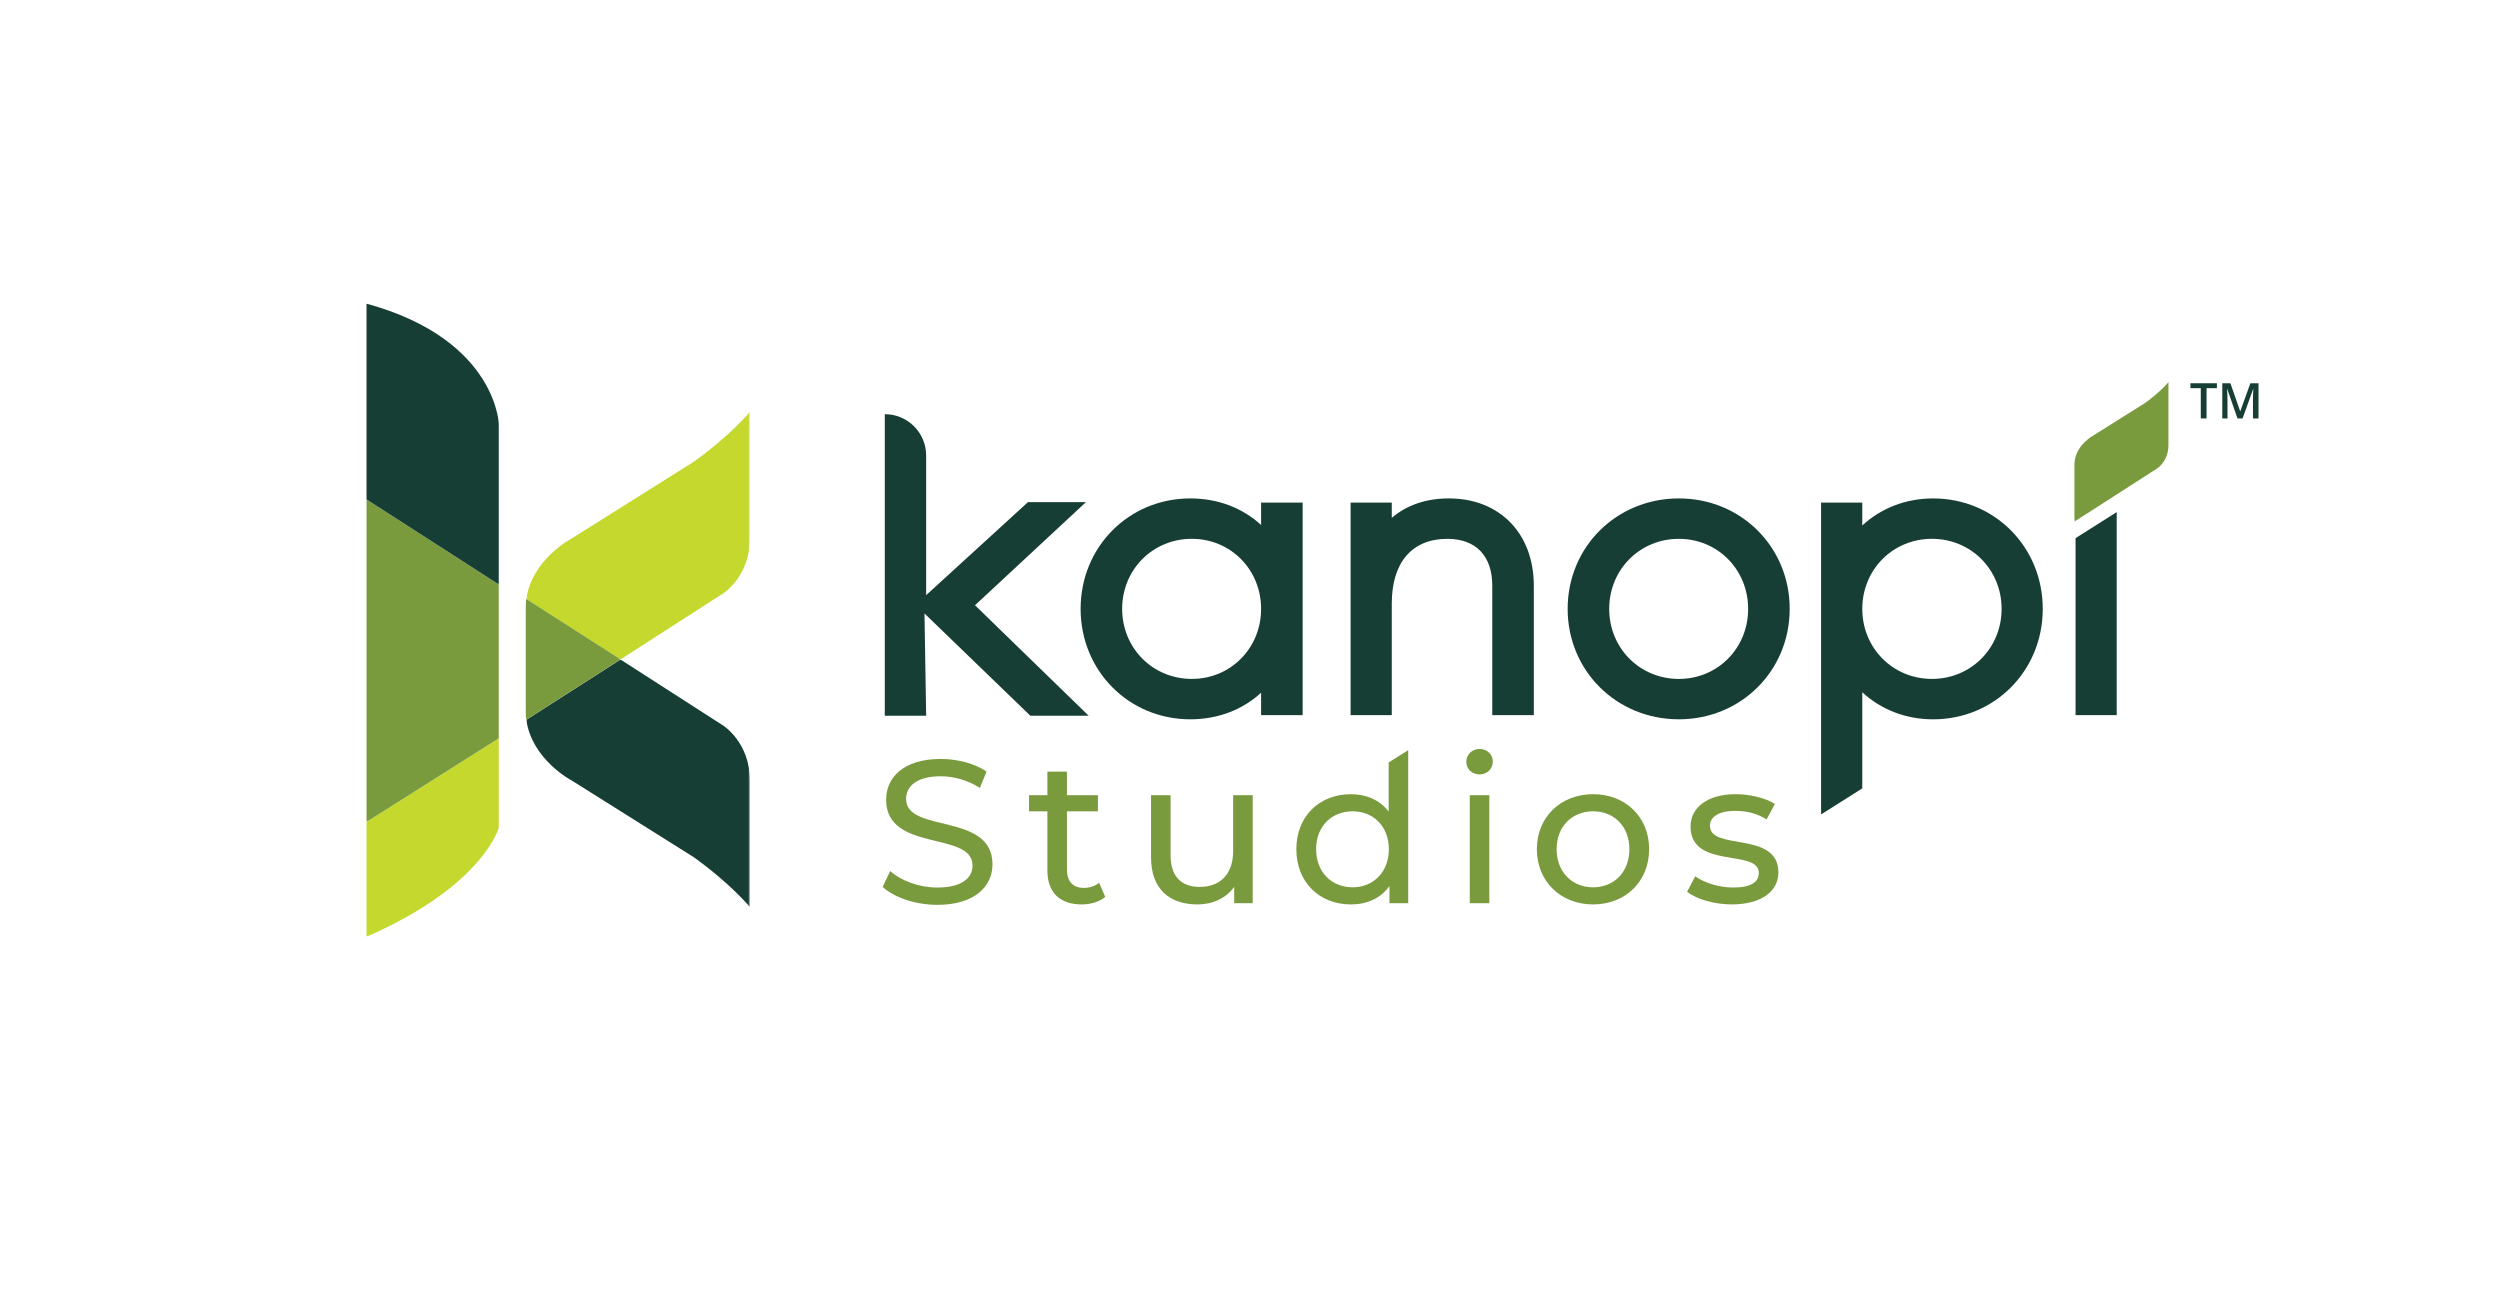 <?xml version="1.0" encoding="utf-8"?>
<!-- Generator: Adobe Illustrator 26.4.1, SVG Export Plug-In . SVG Version: 6.00 Build 0)  -->
<svg version="1.1" id="Layer_1" xmlns="http://www.w3.org/2000/svg" xmlns:xlink="http://www.w3.org/1999/xlink" x="0px" y="0px"
	 viewBox="0 0 1413.37 732.37" style="enable-background:new 0 0 1413.37 732.37;" xml:space="preserve">
<style type="text/css">
	.st0{filter:url(#Adobe_OpacityMaskFilter);}
	.st1{fill-rule:evenodd;clip-rule:evenodd;fill:#FFFFFF;}
	.st2{mask:url(#mask-2_24_);fill-rule:evenodd;clip-rule:evenodd;fill:#C4D82E;}
	.st3{filter:url(#Adobe_OpacityMaskFilter_00000003102255132797546930000010399303913599018416_);}
	.st4{mask:url(#mask-2_23_);fill-rule:evenodd;clip-rule:evenodd;fill:#C4D82E;}
	.st5{filter:url(#Adobe_OpacityMaskFilter_00000078738597797622800240000015599707818514934665_);}
	.st6{mask:url(#mask-2_22_);fill-rule:evenodd;clip-rule:evenodd;fill:#173E35;}
	.st7{filter:url(#Adobe_OpacityMaskFilter_00000160170049214322767540000011875591138288128666_);}
	.st8{mask:url(#mask-2_21_);fill-rule:evenodd;clip-rule:evenodd;fill:#799B3E;}
	.st9{filter:url(#Adobe_OpacityMaskFilter_00000109743681702756178730000018395952416456449440_);}
	.st10{mask:url(#mask-2_20_);fill-rule:evenodd;clip-rule:evenodd;fill:#799B3E;}
	.st11{filter:url(#Adobe_OpacityMaskFilter_00000117653561471349244430000006765653090960645297_);}
	.st12{mask:url(#mask-2_19_);fill-rule:evenodd;clip-rule:evenodd;fill:#173E35;}
	.st13{fill-rule:evenodd;clip-rule:evenodd;fill:#173E35;}
	.st14{fill-rule:evenodd;clip-rule:evenodd;fill:#799B3E;}
	.st15{fill:#173E35;}
	.st16{fill:#799B3E;}
</style>
	<g>
	<g>
		<g id="Kanopi_K_Dark_1_" transform="translate(6, 4)">
			<g id="Clip-2_1_">
			</g>
			<defs>
				<filter id="Adobe_OpacityMaskFilter" filterUnits="userSpaceOnUse" x="201.06" y="413.24" width="75.18" height="112.41">
					<feColorMatrix  type="matrix" values="1 0 0 0 0  0 1 0 0 0  0 0 1 0 0  0 0 0 1 0"/>
				</filter>
			</defs>
			<mask maskUnits="userSpaceOnUse" x="201.06" y="413.24" width="75.18" height="112.41" id="mask-2_24_">
				<g class="st0">
					<polygon id="path-1_24_" class="st1" points="201.06,164.03 418,164.03 418,529.03 201.06,529.03 					"/>
				</g>
			</mask>
			<path id="Fill-1_1_" class="st2" d="M201.06,525.65c67.18-29.28,75.18-62.49,75.18-62.49v-49.93l-75.18,47.51V525.65"/>
			<defs>

					<filter id="Adobe_OpacityMaskFilter_00000018218096815002884670000004285204422564335277_" filterUnits="userSpaceOnUse" x="291.54" y="228.81" width="126.46" height="140">
					<feColorMatrix  type="matrix" values="1 0 0 0 0  0 1 0 0 0  0 0 1 0 0  0 0 0 1 0"/>
				</filter>
			</defs>
			<mask maskUnits="userSpaceOnUse" x="291.54" y="228.81" width="126.46" height="140" id="mask-2_23_">
				<g style="filter:url(#Adobe_OpacityMaskFilter_00000018218096815002884670000004285204422564335277_);">
					<polygon id="path-1_23_" class="st1" points="201.06,164.03 418,164.03 418,529.03 201.06,529.03 					"/>
				</g>
			</mask>
			<path id="Fill-3_1_" class="st4" d="M386.01,257.18l-68.82,43.25c0,0-22.45,11.66-25.65,34.28l53.25,34.1l58.12-37.38
				c0,0,15.09-9.51,15.09-31.24v-71.38C418.01,228.81,407.13,242.09,386.01,257.18"/>
			<defs>

					<filter id="Adobe_OpacityMaskFilter_00000101806428985255876790000012710801470952619447_" filterUnits="userSpaceOnUse" x="291.54" y="368.86" width="126.46" height="140">
					<feColorMatrix  type="matrix" values="1 0 0 0 0  0 1 0 0 0  0 0 1 0 0  0 0 0 1 0"/>
				</filter>
			</defs>
			<mask maskUnits="userSpaceOnUse" x="291.54" y="368.86" width="126.46" height="140" id="mask-2_22_">
				<g style="filter:url(#Adobe_OpacityMaskFilter_00000101806428985255876790000012710801470952619447_);">
					<polygon id="path-1_22_" class="st1" points="201.06,164.03 418,164.03 418,529.03 201.06,529.03 					"/>
				</g>
			</mask>
			<path id="Fill-4_1_" class="st6" d="M386.01,480.48l-68.82-43.24c0,0-22.45-11.67-25.65-34.28l53.25-34.1l58.12,37.37
				c0,0,15.09,9.51,15.09,31.24v71.38C418.01,508.86,407.13,495.58,386.01,480.48"/>
			<defs>

					<filter id="Adobe_OpacityMaskFilter_00000049943306341393019930000010283950799271975324_" filterUnits="userSpaceOnUse" x="291.09" y="334.61" width="53.77" height="68.35">
					<feColorMatrix  type="matrix" values="1 0 0 0 0  0 1 0 0 0  0 0 1 0 0  0 0 0 1 0"/>
				</filter>
			</defs>
			<mask maskUnits="userSpaceOnUse" x="291.09" y="334.61" width="53.77" height="68.35" id="mask-2_21_">
				<g style="filter:url(#Adobe_OpacityMaskFilter_00000049943306341393019930000010283950799271975324_);">
					<polygon id="path-1_21_" class="st1" points="201.06,164.03 418,164.03 418,529.03 201.06,529.03 					"/>
				</g>
			</mask>
			<path id="Fill-5_1_" class="st8" d="M344.86,368.79l-53.37-34.18c-0.24,1.73-0.4,3.51-0.4,5.36v57.62c0,1.86,0.16,3.64,0.4,5.37
				L344.86,368.79"/>
			<defs>

					<filter id="Adobe_OpacityMaskFilter_00000052820417192701726170000007553228094854836147_" filterUnits="userSpaceOnUse" x="201.06" y="278.25" width="75.18" height="182.5">
					<feColorMatrix  type="matrix" values="1 0 0 0 0  0 1 0 0 0  0 0 1 0 0  0 0 0 1 0"/>
				</filter>
			</defs>
			<mask maskUnits="userSpaceOnUse" x="201.06" y="278.25" width="75.18" height="182.5" id="mask-2_20_">
				<g style="filter:url(#Adobe_OpacityMaskFilter_00000052820417192701726170000007553228094854836147_);">
					<polygon id="path-1_20_" class="st1" points="201.06,164.03 418,164.03 418,529.03 201.06,529.03 					"/>
				</g>
			</mask>
			<polyline id="Fill-6_1_" class="st10" points="201.06,460.75 276.25,413.24 276.25,326.59 201.06,278.25 201.06,460.75 			"/>
			<defs>

					<filter id="Adobe_OpacityMaskFilter_00000170975203290914341670000003865950313017754018_" filterUnits="userSpaceOnUse" x="201.06" y="167.62" width="75.18" height="158.97">
					<feColorMatrix  type="matrix" values="1 0 0 0 0  0 1 0 0 0  0 0 1 0 0  0 0 0 1 0"/>
				</filter>
			</defs>
			<mask maskUnits="userSpaceOnUse" x="201.06" y="167.62" width="75.18" height="158.97" id="mask-2_19_">
				<g style="filter:url(#Adobe_OpacityMaskFilter_00000170975203290914341670000003865950313017754018_);">
					<polygon id="path-1_19_" class="st1" points="201.06,164.03 418,164.03 418,529.03 201.06,529.03 					"/>
				</g>
			</mask>
			<path id="Fill-7_1_" class="st12" d="M201.06,167.62v110.63l75.18,48.34v-89.01C276.25,237.58,276.25,188.2,201.06,167.62"/>
		</g>
	</g>
</g>
	<path class="st13" d="M712.96,296.79c-10.59-9.69-24.48-15.01-40.03-15.01c-34.77,0-62.01,27.43-62.01,62.44
	s27.24,62.44,62.01,62.44c15.55,0,29.44-5.32,40.03-15.01v12.64h23.49V284.15h-23.49V296.79z M712.96,344.22
	c0,22.2-17.2,39.6-39.17,39.6c-22.08,0-39.38-17.39-39.38-39.6s17.3-39.6,39.38-39.6C695.76,304.63,712.96,322.02,712.96,344.22z"/>
	<path class="st13" d="M819.12,281.78c-12.89,0-23.79,3.75-32.28,10.98v-8.62h-23.28V404.3h23.28v-63.09
	c0-23.25,11.45-36.58,31.42-36.58c16.13,0,25.39,9.65,25.39,26.47v73.21h23.49v-73.21C867.14,301.6,847.84,281.78,819.12,281.78z"/>
	<path class="st13" d="M949.14,281.78c-35.26,0-62.87,27.43-62.87,62.44s27.62,62.44,62.87,62.44c35.13,0,62.66-27.43,62.66-62.44
	S984.27,281.78,949.14,281.78z M949.14,304.63c21.96,0,39.17,17.39,39.17,39.6s-17.2,39.6-39.17,39.6
	c-22.08,0-39.38-17.39-39.38-39.6S927.05,304.63,949.14,304.63z"/>
	<path class="st13" d="M1092.86,281.78c-15.42,0-29.46,5.52-40.03,15.31v-12.94h-23.28v176.27l23.28-14.71v-54.35
	c10.57,9.79,24.61,15.31,40.03,15.31c34.77,0,62.01-27.43,62.01-62.44S1127.63,281.78,1092.86,281.78z M1131.6,344.22
	c0,22.2-17.3,39.6-39.38,39.6s-39.38-17.39-39.38-39.6s17.3-39.6,39.38-39.6S1131.6,322.02,1131.6,344.22z"/>
	<polygon class="st13" points="1173.41,404.3 1196.68,404.3 1196.68,289.52 1173.41,304.24 "/>
	<path class="st14" d="M1212.53,227.94l-28.83,18.11c0,0-9.39,4.88-10.74,14.34l-0.02-0.02c-0.1,0.73-0.17,1.47-0.17,2.25v29.88
	c0,0.78,0.07,1.52,0.17,2.25l22.35-14.31l-0.01-0.01l24.32-15.64c0,0,6.32-3.98,6.32-13.09v-35.65
	C1225.93,216.06,1221.38,221.62,1212.53,227.94z"/>
	<path class="st15" d="M551.21,342.18l62.72-58.3h-32.77l-57.56,52.58v-78.92c0-12.92-10.47-23.39-23.39-23.39h0v170.5h23.39
	l-0.94-57.83l59.85,57.83h32.98L551.21,342.18z"/>
	<g>
	<g>
		<path class="st16" d="M499.01,501.41l4.26-8.98c5.99,5.41,16.24,9.33,26.61,9.33c13.94,0,19.93-5.41,19.93-12.44
			c0-19.7-48.84-7.26-48.84-37.21c0-12.44,9.68-23.04,30.87-23.04c9.45,0,19.24,2.53,25.92,7.14l-3.8,9.22
			c-7.03-4.49-14.97-6.57-22.12-6.57c-13.71,0-19.58,5.76-19.58,12.79c0,19.7,48.84,7.37,48.84,36.98
			c0,12.33-9.91,22.92-31.22,22.92C517.56,511.54,505.47,507.4,499.01,501.41z"/>
		<path class="st16" d="M624.85,507.05c-3.34,2.88-8.41,4.26-13.36,4.26c-12.33,0-19.35-6.8-19.35-19.12v-33.52h-10.37v-9.1h10.37
			v-13.36h11.06v13.36h17.51v9.1h-17.51v33.06c0,6.57,3.46,10.25,9.56,10.25c3.23,0,6.33-1.04,8.64-2.88L624.85,507.05z"/>
		<path class="st16" d="M708.21,449.57v61.05h-10.48v-9.22c-4.49,6.34-12.1,9.91-20.74,9.91c-15.78,0-26.26-8.64-26.26-26.61v-35.13
			h11.06v33.87c0,11.98,5.99,17.97,16.47,17.97c11.52,0,18.89-7.14,18.89-20.27v-31.56H708.21z"/>
		<path class="st16" d="M796.13,424.11v86.52h-10.6v-9.68c-4.95,6.91-12.79,10.37-21.77,10.37c-17.85,0-30.87-12.56-30.87-31.22
			c0-18.66,13.02-31.1,30.87-31.1c8.64,0,16.24,3.23,21.31,9.79v-27.74L796.13,424.11z M785.18,480.1c0-13.02-8.87-21.43-20.5-21.43
			c-11.75,0-20.62,8.41-20.62,21.43c0,13.02,8.87,21.54,20.62,21.54C776.31,501.64,785.18,493.11,785.18,480.1z"/>
		<path class="st16" d="M828.97,430.68c0-4.03,3.23-7.26,7.49-7.26c4.26,0,7.49,3.11,7.49,7.03c0,4.15-3.11,7.37-7.49,7.37
			C832.2,437.82,828.97,434.71,828.97,430.68z M830.93,449.57h11.06v61.05h-11.06V449.57z"/>
		<path class="st16" d="M868.86,480.1c0-18.2,13.48-31.1,31.8-31.1c18.32,0,31.68,12.9,31.68,31.1c0,18.2-13.36,31.22-31.68,31.22
			C882.34,511.31,868.86,498.3,868.86,480.1z M921.16,480.1c0-13.02-8.75-21.43-20.5-21.43c-11.75,0-20.62,8.41-20.62,21.43
			c0,13.02,8.87,21.54,20.62,21.54C912.41,501.64,921.16,493.11,921.16,480.1z"/>
		<path class="st16" d="M953.78,504.17l4.61-8.75c5.18,3.69,13.48,6.34,21.43,6.34c10.25,0,14.52-3.11,14.52-8.3
			c0-13.71-38.59-1.84-38.59-26.15c0-10.94,9.79-18.32,25.46-18.32c7.95,0,16.93,2.07,22.23,5.53l-4.72,8.75
			c-5.53-3.57-11.63-4.84-17.62-4.84c-9.68,0-14.4,3.57-14.4,8.41c0,14.4,38.71,2.65,38.71,26.38c0,11.06-10.14,18.09-26.38,18.09
			C968.87,511.31,958.85,508.2,953.78,504.17z"/>
	</g>
</g>
	<g>
	<path class="st15" d="M1247.46,236.57h-3.25v-17.11h-5.85v-2.79h14.96v2.79h-5.85V236.57z"/>
		<path class="st15" d="M1264.96,236.57l-5.77-16.62h-0.11c0.15,2.47,0.23,4.78,0.23,6.94v9.68h-2.95v-19.9h4.59l5.52,15.83h0.08
		l5.69-15.83h4.6v19.9h-3.13v-9.84c0-0.99,0.02-2.28,0.07-3.86s0.09-2.55,0.13-2.89h-0.11l-5.97,16.59H1264.96z"/>
</g>
</svg>
